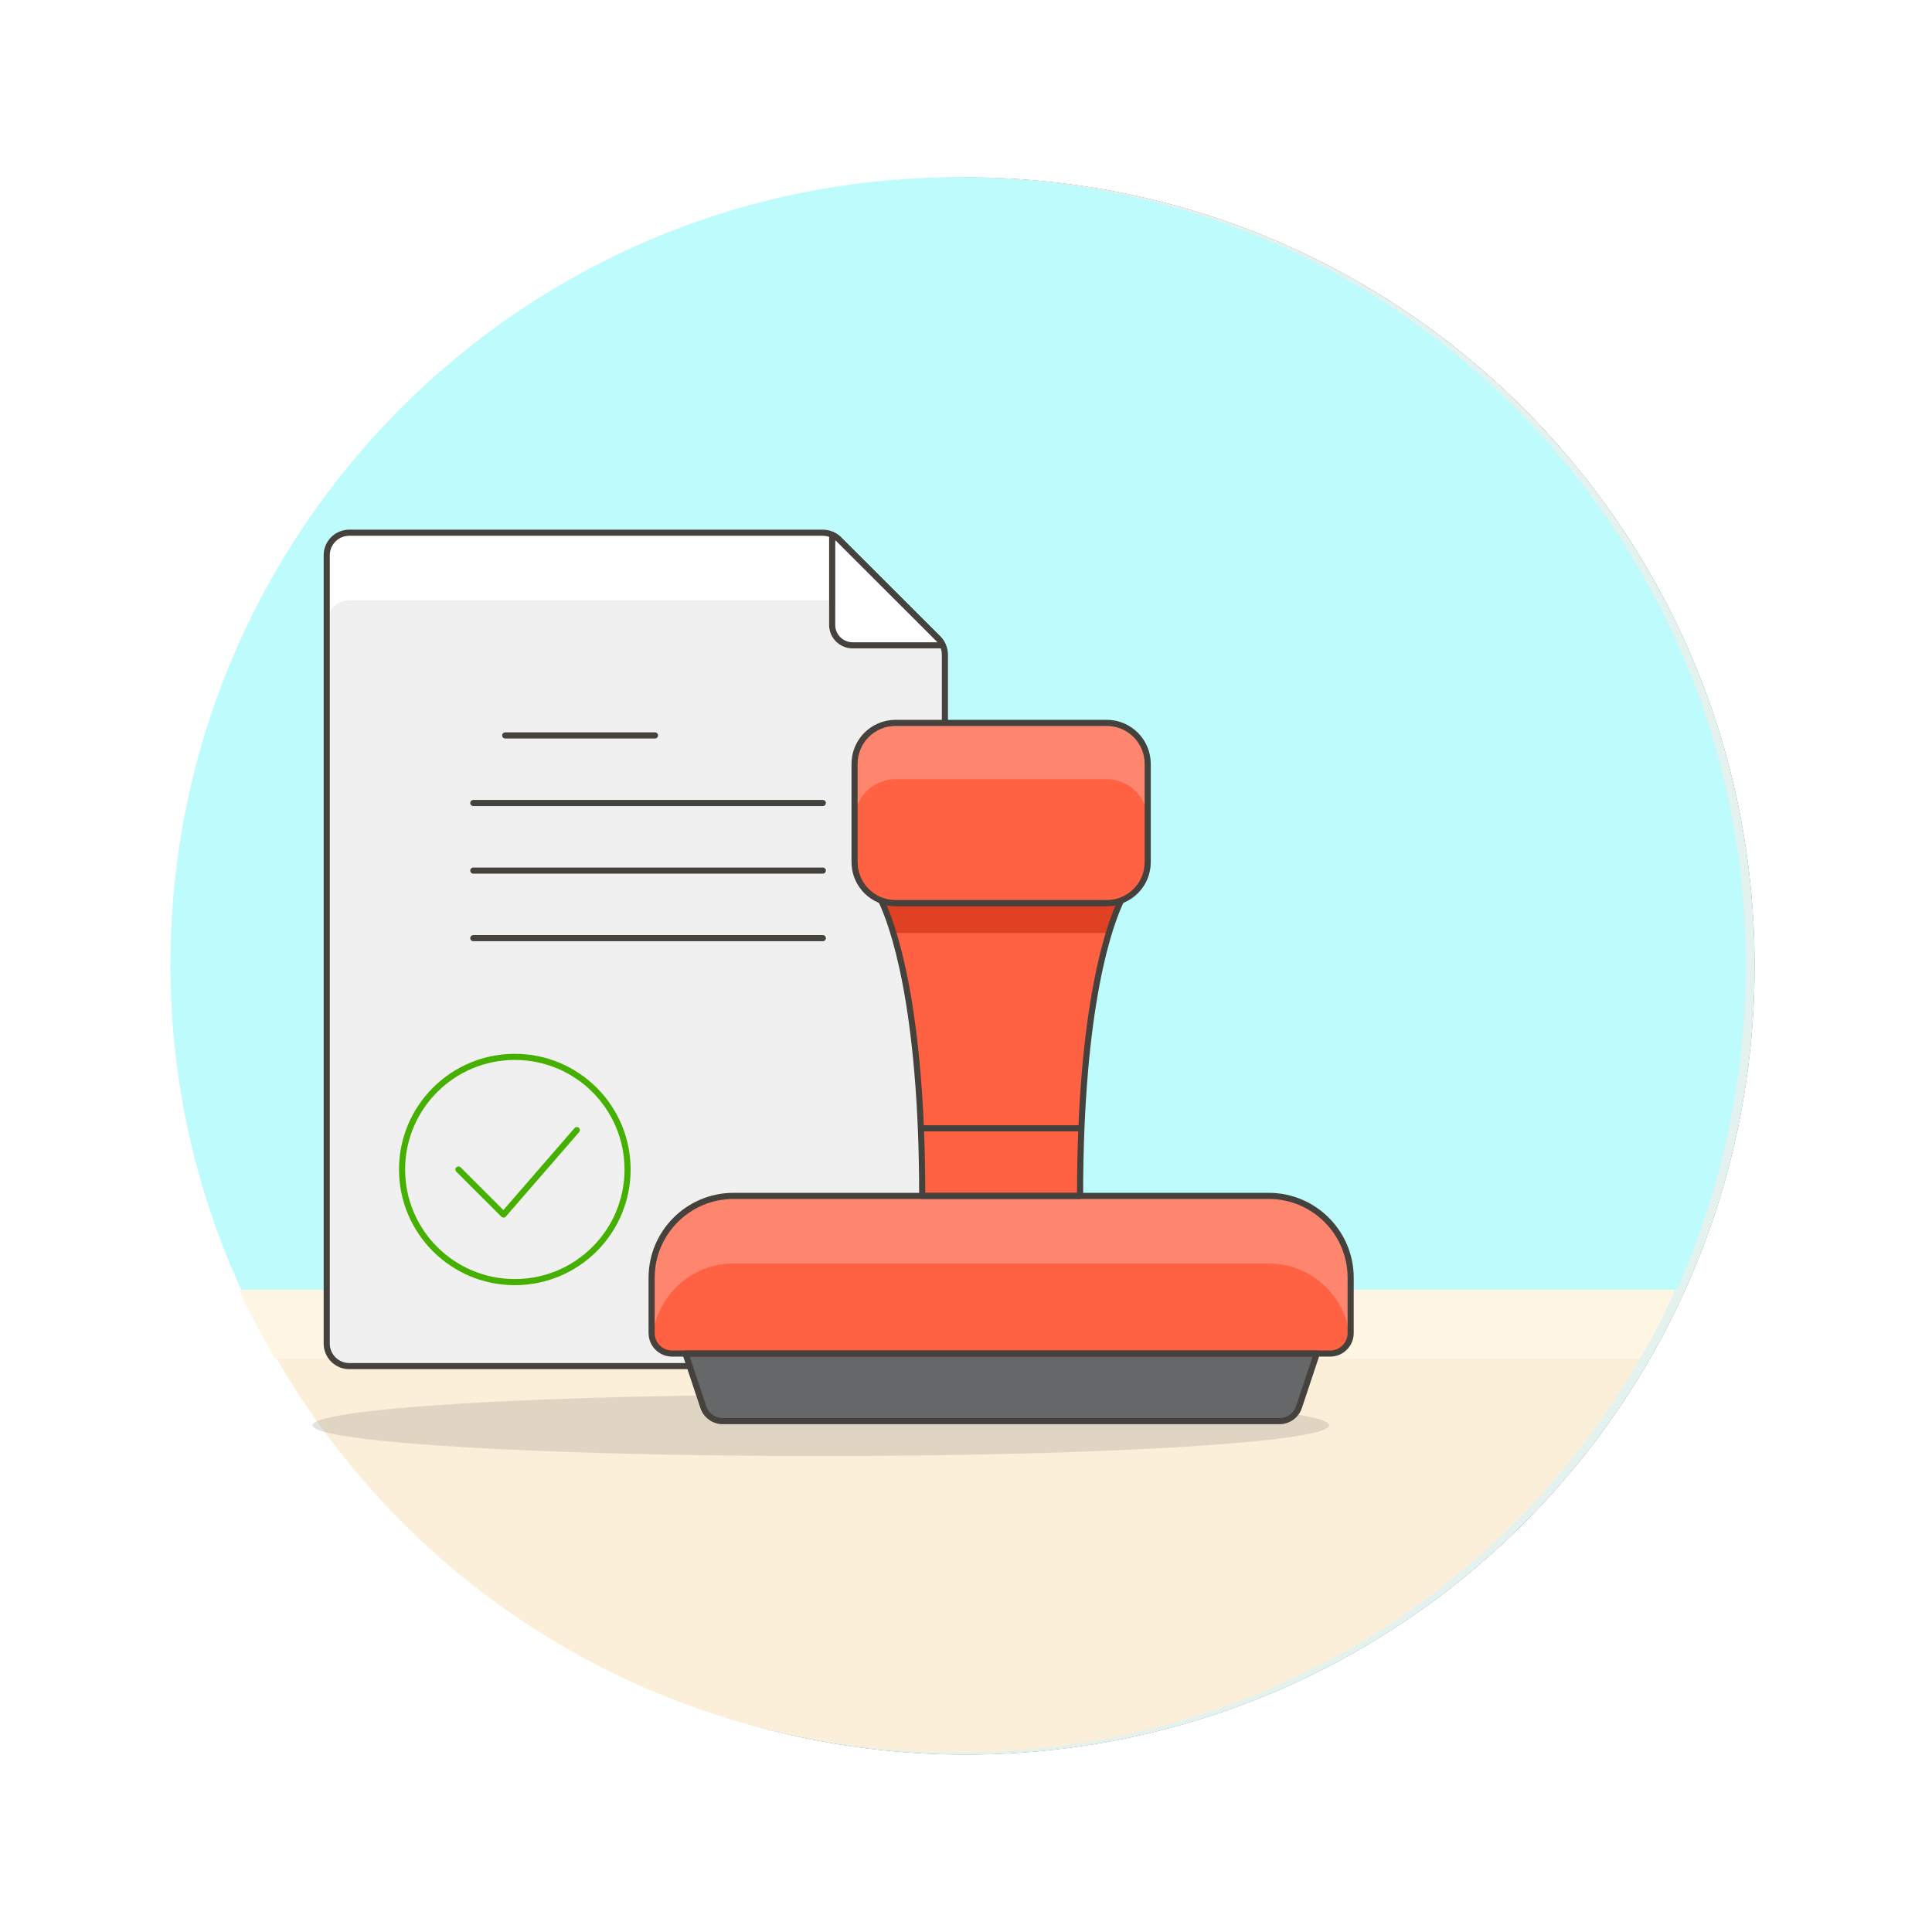<?xml version="1.0" encoding="UTF-8"?>
<svg width="316px" height="316px" viewBox="0 0 316 316" version="1.1" xmlns="http://www.w3.org/2000/svg" xmlns:xlink="http://www.w3.org/1999/xlink">
    <!-- Generator: Sketch 46.2 (44496) - http://www.bohemiancoding.com/sketch -->
    <title>documents</title>
    <desc>Created with Sketch.</desc>
    <defs>
        <filter x="-7.6%" y="-10.2%" width="115.1%" height="120.4%" filterUnits="objectBoundingBox" id="filter-1">
            <feOffset dx="0" dy="0" in="SourceAlpha" result="shadowOffsetOuter1"></feOffset>
            <feGaussianBlur stdDeviation="7" in="shadowOffsetOuter1" result="shadowBlurOuter1"></feGaussianBlur>
            <feColorMatrix values="0 0 0 0 0   0 0 0 0 0   0 0 0 0 0  0 0 0 0.15 0" type="matrix" in="shadowBlurOuter1" result="shadowMatrixOuter1"></feColorMatrix>
            <feMerge>
                <feMergeNode in="shadowMatrixOuter1"></feMergeNode>
                <feMergeNode in="SourceGraphic"></feMergeNode>
            </feMerge>
        </filter>
    </defs>
    <g id="Page-1" stroke="none" stroke-width="1" fill="none" fill-rule="evenodd">
        <g id="documents" filter="url(#filter-1)" transform="translate(12, 21)">
            <g id="shadow" transform="translate(9, 0)">
                <g id="path-1-link" transform="translate(8, 8)" fill-rule="nonzero" fill="#000000">
                    <path d="M129,258 C57.757,258 0,200.243 0,129 C0,57.757 57.757,0 129,0 C200.243,0 258,57.757 258,129 C258,200.243 200.243,258 129,258 Z" id="path-1"></path>
                </g>
                <g id="path-1-link" transform="translate(8, 8)" fill="#E3F2EF">
                    <path d="M129,258 C57.757,258 0,200.243 0,129 C0,57.757 57.757,0 129,0 C200.243,0 258,57.757 258,129 C258,200.243 200.243,258 129,258 Z" id="path-1"></path>
                </g>
                <path d="M137,273.5 C61.615,273.5 0.5,212.385 0.5,137 C0.5,61.615 61.615,0.5 137,0.5 C212.385,0.5 273.5,61.615 273.5,137 C273.5,212.385 212.385,273.5 137,273.5 Z" id="Shape" stroke="#FFFFFF" stroke-width="15"></path>
            </g>
            <g id="background" transform="translate(15, 8)" fill-rule="nonzero">
                <path d="M258.54,128.829 C258.54,57.651 200.89,0 129.712,0 C58.534,0 0.883,57.651 0.883,128.829 C0.883,147.831 5.07,165.867 12.477,181.971 L247.268,181.971 C254.354,165.867 258.54,147.831 258.54,128.829 Z" id="top" fill="#BDFBFC"></path>
                <path d="M12.477,181.971 C32.768,226.739 77.536,257.658 129.712,257.658 C181.887,257.658 226.977,226.739 246.946,181.971 L12.477,181.971 Z" id="bottom" fill="#FCEFD9"></path>
                <path d="M241.149,193.243 C243.403,189.7 245.336,185.836 246.946,181.971 L12.155,181.971 C13.766,185.836 16.02,189.7 17.953,193.243 L241.149,193.243 Z" id="mid" fill="#FFF5E3"></path>
            </g>
            <g id="Illustration" transform="translate(0, 66)">
                <g id="Group" transform="translate(39, 0)">
                    <ellipse id="Oval" fill="#45413C" fill-rule="nonzero" opacity="0.15" cx="83.254" cy="146.125" rx="83.136" ry="5.024"></ellipse>
                    <g id="Group-10" transform="translate(2, 0)">
                        <path d="M101.551,132.757 C101.551,134.79 99.898,136.441 97.862,136.441 L4.128,136.441 C2.092,136.441 0.439,134.79 0.439,132.757 L0.439,3.816 C0.439,1.783 2.092,0.132 4.128,0.132 L81.581,0.132 C82.56,0.132 83.495,0.521 84.189,1.211 L100.468,17.471 C101.158,18.164 101.547,19.098 101.547,20.076 L101.547,132.757 L101.551,132.757 Z" id="Shape" fill="#F0F0F0" fill-rule="nonzero"></path>
                        <path d="M0.439,14.868 C0.439,12.835 2.092,11.184 4.128,11.184 L94.174,11.184 L84.189,1.211 C83.495,0.521 82.56,0.132 81.581,0.132 L4.128,0.132 C2.092,0.132 0.439,1.783 0.439,3.816 L0.439,14.868 L0.439,14.868 Z" id="Shape" fill="#FFFFFF" fill-rule="nonzero"></path>
                        <path d="M101.551,132.757 C101.551,134.79 99.898,136.441 97.862,136.441 L4.128,136.441 C2.092,136.441 0.439,134.79 0.439,132.757 L0.439,3.816 C0.439,1.783 2.092,0.132 4.128,0.132 L81.581,0.132 C82.56,0.132 83.495,0.521 84.189,1.211 L100.468,17.471 C101.158,18.164 101.547,19.098 101.547,20.076 L101.547,132.757 L101.551,132.757 Z" id="Shape" stroke="#45413C" stroke-linejoin="round"></path>
                        <ellipse id="Oval" stroke="#46B000" cx="31.204" cy="104.285" rx="18.441" ry="18.42"></ellipse>
                        <polyline id="Shape" stroke="#46B000" stroke-linecap="round" stroke-linejoin="round" points="21.983 104.285 29.36 111.653 41.347 97.838"></polyline>
                        <path d="M24.413,44.34 L81.581,44.34" id="Shape" stroke="#45413C" stroke-linecap="round" stroke-linejoin="round"></path>
                        <path d="M29.63,33.288 L54.13,33.288" id="Shape" stroke="#45413C" stroke-linecap="round" stroke-linejoin="round"></path>
                        <path d="M24.413,55.393 L81.581,55.393" id="Shape" stroke="#45413C" stroke-linecap="round" stroke-linejoin="round"></path>
                        <path d="M24.413,66.445 L81.581,66.445" id="Shape" stroke="#45413C" stroke-linecap="round" stroke-linejoin="round"></path>
                        <path d="M83.109,15.203 C83.109,17.052 84.612,18.552 86.462,18.552 L101.192,18.552 C101.011,18.161 100.783,17.785 100.471,17.474 L84.192,1.214 C83.881,0.903 83.505,0.675 83.113,0.494 L83.113,15.203 L83.109,15.203 Z" id="Shape" stroke="#45413C" fill="#FFFFFF" fill-rule="nonzero" stroke-linejoin="round"></path>
                    </g>
                    <g id="Group-11" transform="translate(55, 31)">
                        <path d="M114.915,100.04 C114.915,101.888 113.413,103.389 111.562,103.389 L3.933,103.389 C2.082,103.389 0.58,101.888 0.58,100.04 L0.58,90.997 C0.58,83.599 6.585,77.601 13.992,77.601 L101.504,77.601 C108.91,77.601 114.915,83.599 114.915,90.997 L114.915,100.04 Z" id="Shape" fill="#FF6242" fill-rule="nonzero"></path>
                        <path d="M114.915,90.997 C114.915,83.599 108.91,77.601 101.504,77.601 L13.992,77.601 C6.585,77.601 0.58,83.599 0.58,90.997 L0.58,100.04 C0.58,100.277 0.667,100.485 0.714,100.709 C1.398,93.951 7.045,88.653 13.992,88.653 L101.504,88.653 C108.451,88.653 114.097,93.951 114.778,100.709 C114.825,100.488 114.915,100.277 114.915,100.04 L114.915,90.997 Z" id="Shape" fill="#FF866E" fill-rule="nonzero"></path>
                        <path d="M75.015,29.708 L40.48,29.708 C39.645,29.708 38.857,29.538 38.12,29.26 C39.923,33.017 44.839,46.139 44.839,77.601 L70.657,77.601 C70.657,46.139 75.572,33.017 77.376,29.26 C76.638,29.538 75.85,29.708 75.015,29.708 Z" id="Shape" fill="#FF6242" fill-rule="nonzero"></path>
                        <path d="M40.48,29.708 C39.645,29.708 38.857,29.538 38.12,29.26 C38.609,30.281 39.33,32.023 40.118,34.602 L75.374,34.602 C76.162,32.019 76.883,30.278 77.376,29.26 C76.638,29.538 75.847,29.708 75.015,29.708 L40.48,29.708 Z" id="Shape" fill="#E04122" fill-rule="nonzero"></path>
                        <path d="M106.459,112.15 C106.003,113.516 104.722,114.441 103.277,114.441 L12.218,114.441 C10.773,114.441 9.492,113.52 9.036,112.15 L6.112,103.385 L109.383,103.385 L106.459,112.15 Z" id="Shape" fill="#656769" fill-rule="nonzero"></path>
                        <path d="M114.915,100.04 C114.915,101.888 113.413,103.389 111.562,103.389 L3.933,103.389 C2.082,103.389 0.58,101.888 0.58,100.04 L0.58,90.997 C0.58,83.599 6.585,77.601 13.992,77.601 L101.504,77.601 C108.91,77.601 114.915,83.599 114.915,90.997 L114.915,100.04 Z" id="Shape" stroke="#45413C" stroke-linejoin="round"></path>
                        <path d="M75.015,29.708 L40.48,29.708 C39.645,29.708 38.857,29.538 38.12,29.26 C39.923,33.017 44.839,46.139 44.839,77.601 L70.657,77.601 C70.657,46.139 75.572,33.017 77.376,29.26 C76.638,29.538 75.85,29.708 75.015,29.708 Z" id="Shape" stroke="#45413C" stroke-linejoin="round"></path>
                        <path d="M106.459,112.15 C106.003,113.516 104.722,114.441 103.277,114.441 L12.218,114.441 C10.773,114.441 9.492,113.52 9.036,112.15 L6.112,103.385 L109.383,103.385 L106.459,112.15 Z" id="Shape" stroke="#45413C" stroke-linejoin="round"></path>
                        <path d="M44.621,66.549 L70.874,66.549" id="Shape" stroke="#45413C" stroke-linejoin="round"></path>
                        <path d="M75.015,29.708 L40.48,29.708 C36.775,29.708 33.774,26.711 33.774,23.01 L33.774,6.935 C33.774,3.237 36.775,0.236 40.48,0.236 L75.015,0.236 C78.717,0.236 81.721,3.237 81.721,6.935 L81.721,23.01 C81.721,26.711 78.72,29.708 75.015,29.708 Z" id="Shape" fill="#FF6242" fill-rule="nonzero"></path>
                        <path d="M75.015,0.236 L40.48,0.236 C36.775,0.236 33.774,3.237 33.774,6.935 L33.774,16.145 C33.774,12.447 36.775,9.446 40.48,9.446 L75.015,9.446 C78.717,9.446 81.721,12.447 81.721,16.145 L81.721,6.935 C81.721,3.237 78.72,0.236 75.015,0.236 Z" id="Shape" fill="#FF866E" fill-rule="nonzero"></path>
                        <path d="M75.015,29.708 L40.48,29.708 C36.775,29.708 33.774,26.711 33.774,23.01 L33.774,6.935 C33.774,3.237 36.775,0.236 40.48,0.236 L75.015,0.236 C78.717,0.236 81.721,3.237 81.721,6.935 L81.721,23.01 C81.721,26.711 78.72,29.708 75.015,29.708 Z" id="Shape" stroke="#45413C" stroke-linejoin="round"></path>
                    </g>
                </g>
            </g>
        </g>
    </g>
</svg>